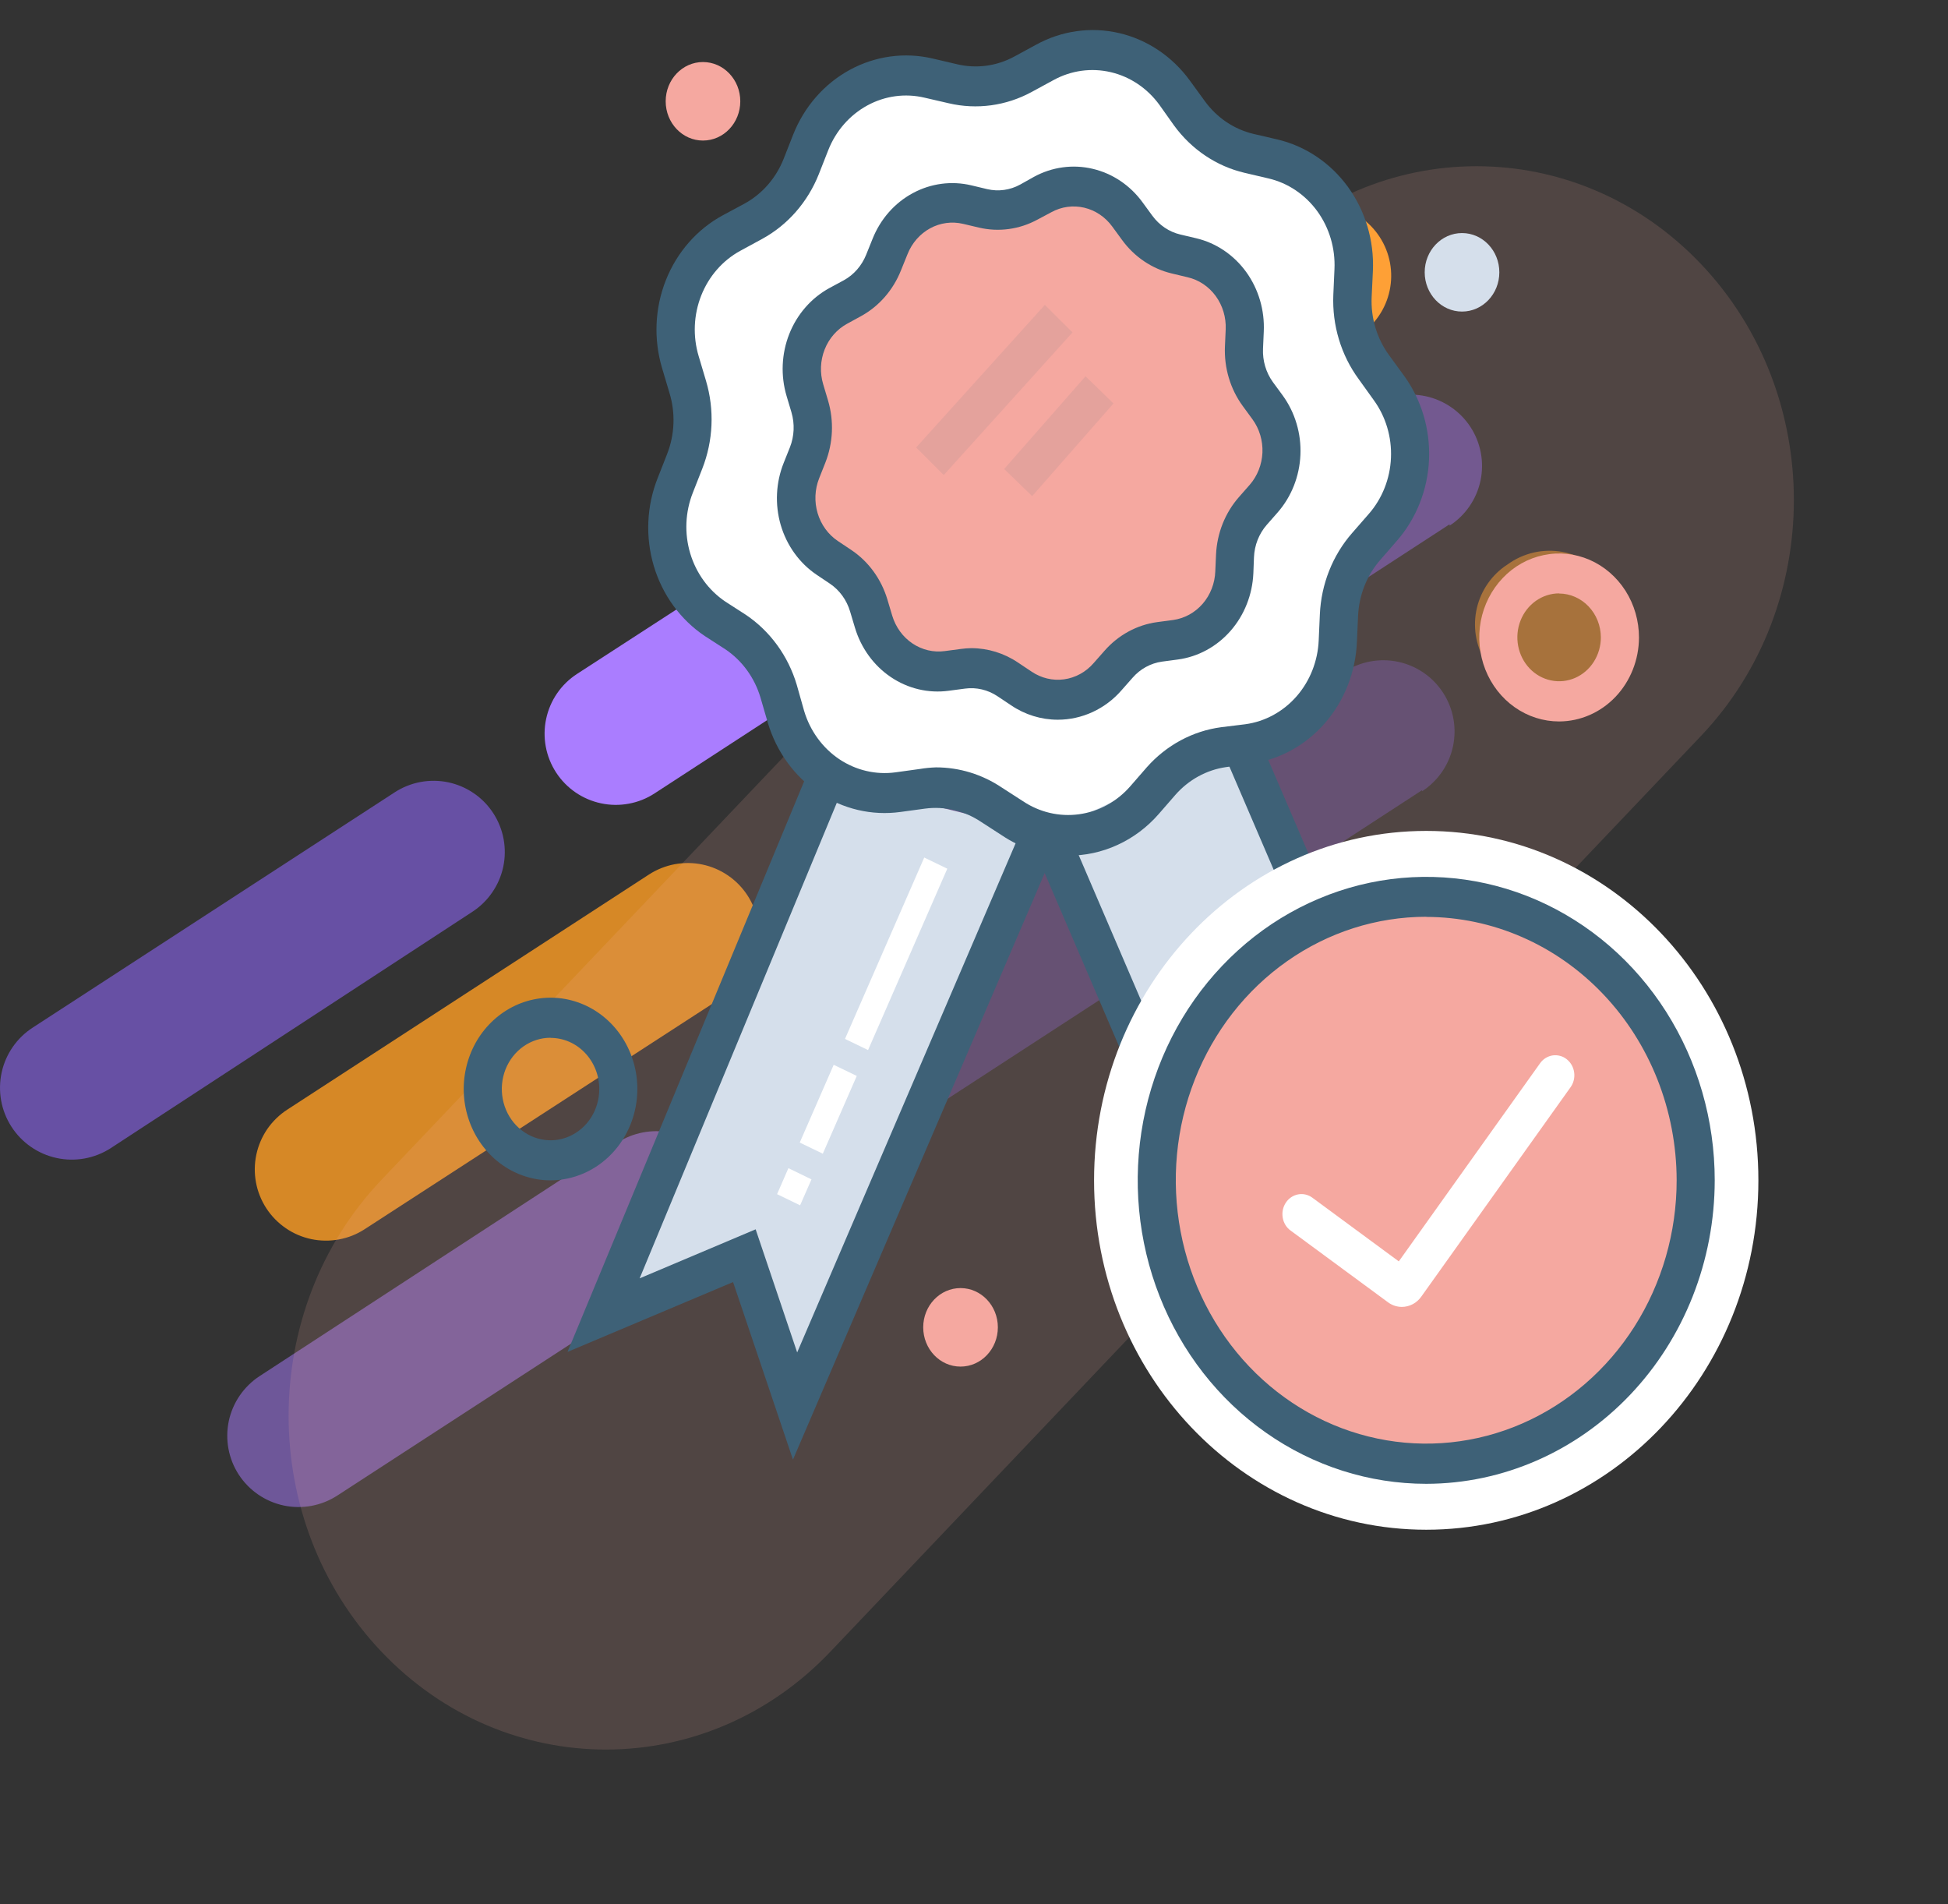 <svg width="44" height="43" viewBox="0 0 44 43" fill="none" xmlns="http://www.w3.org/2000/svg">
<rect x="0" y="0" width="44" height="43" fill="#333333" stroke="none"/>
<path opacity="0.8" d="M32.743 11.839L20.522 19.786C20.164 20.018 19.729 20.099 19.312 20.011C18.894 19.922 18.529 19.672 18.297 19.314C18.064 18.956 17.983 18.521 18.072 18.103C18.16 17.686 18.411 17.321 18.768 17.088L30.989 9.172C31.347 8.94 31.782 8.859 32.2 8.947C32.617 9.036 32.982 9.287 33.215 9.644C33.447 10.002 33.529 10.437 33.44 10.855C33.352 11.272 33.101 11.637 32.743 11.87V11.839Z" fill="#6750A4"/>
<path opacity="0.8" d="M16.412 22.459L8.24 27.756C8.063 27.872 7.865 27.951 7.657 27.989C7.45 28.028 7.236 28.025 7.03 27.982C6.823 27.938 6.627 27.854 6.453 27.734C6.279 27.614 6.13 27.462 6.015 27.285C5.9 27.108 5.82 26.909 5.782 26.702C5.743 26.494 5.746 26.281 5.79 26.074C5.834 25.867 5.918 25.671 6.037 25.497C6.157 25.323 6.31 25.174 6.487 25.059L14.658 19.749C14.835 19.634 15.034 19.555 15.241 19.516C15.449 19.478 15.662 19.48 15.869 19.524C16.076 19.568 16.272 19.652 16.446 19.772C16.62 19.891 16.769 20.044 16.884 20.221C16.999 20.398 17.078 20.596 17.117 20.804C17.155 21.012 17.153 21.225 17.109 21.432C17.065 21.638 16.981 21.834 16.861 22.009C16.742 22.183 16.589 22.332 16.412 22.447V22.459Z" fill="#FF9D23"/>
<path d="M27.001 9.97L14.786 17.916C14.609 18.032 14.411 18.111 14.203 18.149C13.996 18.188 13.782 18.185 13.576 18.141C13.158 18.053 12.793 17.802 12.561 17.445C12.328 17.087 12.247 16.651 12.336 16.234C12.424 15.817 12.675 15.451 13.033 15.219L25.247 7.303C25.425 7.188 25.623 7.109 25.83 7.07C26.038 7.031 26.251 7.034 26.458 7.078C26.665 7.122 26.861 7.206 27.035 7.325C27.209 7.445 27.358 7.598 27.473 7.775C27.588 7.952 27.667 8.15 27.706 8.358C27.744 8.565 27.742 8.779 27.698 8.985C27.654 9.192 27.57 9.388 27.451 9.562C27.331 9.736 27.178 9.885 27.001 10V9.97Z" fill="#AA7DFF"/>
<path d="M10.67 20.59L2.498 25.93C2.137 26.162 1.697 26.242 1.277 26.15C0.857 26.059 0.49 25.804 0.258 25.443C0.025 25.081 -0.054 24.642 0.037 24.221C0.128 23.801 0.383 23.434 0.745 23.202L8.916 17.892C9.093 17.777 9.292 17.698 9.499 17.659C9.707 17.621 9.92 17.623 10.127 17.667C10.334 17.711 10.53 17.795 10.704 17.915C10.878 18.034 11.027 18.187 11.142 18.364C11.257 18.541 11.336 18.739 11.375 18.947C11.413 19.155 11.411 19.368 11.367 19.575C11.323 19.781 11.239 19.977 11.119 20.151C11 20.326 10.847 20.474 10.67 20.59Z" fill="#6750A4"/>
<path d="M30.691 7.577L30.612 7.626C30.435 7.741 30.237 7.82 30.029 7.858C29.822 7.897 29.608 7.894 29.401 7.851C29.195 7.807 28.999 7.723 28.825 7.603C28.651 7.483 28.502 7.331 28.387 7.154C28.271 6.977 28.192 6.778 28.154 6.571C28.115 6.363 28.118 6.15 28.162 5.943C28.205 5.736 28.289 5.54 28.409 5.366C28.529 5.192 28.681 5.043 28.858 4.928L28.938 4.879C29.295 4.647 29.731 4.566 30.148 4.654C30.565 4.743 30.931 4.994 31.163 5.351C31.396 5.709 31.477 6.144 31.388 6.562C31.3 6.979 31.049 7.344 30.691 7.577Z" fill="#FF9D23"/>
<path opacity="0.5" d="M32.122 17.843L19.901 25.79C19.543 25.995 19.12 26.056 18.719 25.959C18.317 25.862 17.969 25.615 17.744 25.268C17.519 24.922 17.436 24.503 17.511 24.097C17.586 23.691 17.814 23.329 18.148 23.086L30.369 15.17C30.726 14.938 31.162 14.857 31.579 14.945C31.997 15.034 32.362 15.284 32.594 15.642C32.827 16 32.908 16.435 32.819 16.853C32.731 17.27 32.48 17.635 32.122 17.868V17.843Z" fill="#6750A4"/>
<path opacity="0.5" d="M15.791 28.463L7.619 33.773C7.261 34.005 6.826 34.086 6.409 33.998C5.991 33.909 5.626 33.658 5.393 33.301C5.161 32.943 5.08 32.508 5.168 32.09C5.257 31.673 5.508 31.308 5.865 31.075L14.019 25.759C14.377 25.554 14.8 25.493 15.201 25.59C15.603 25.687 15.952 25.934 16.176 26.28C16.401 26.627 16.484 27.046 16.409 27.452C16.334 27.858 16.106 28.22 15.773 28.463H15.791Z" fill="#AA7DFF"/>
<path opacity="0.5" d="M35.806 15.45L35.733 15.499C35.375 15.704 34.952 15.765 34.551 15.668C34.149 15.571 33.8 15.324 33.576 14.978C33.351 14.631 33.268 14.212 33.343 13.806C33.418 13.4 33.646 13.038 33.98 12.795L34.053 12.746C34.23 12.617 34.431 12.526 34.645 12.477C34.859 12.429 35.081 12.424 35.296 12.464C35.512 12.504 35.717 12.588 35.899 12.709C36.081 12.831 36.237 12.989 36.356 13.173C36.476 13.357 36.556 13.563 36.593 13.779C36.63 13.995 36.623 14.217 36.571 14.43C36.52 14.643 36.425 14.843 36.294 15.019C36.162 15.194 35.996 15.341 35.806 15.45Z" fill="#FF9D23"/>
<path opacity="0.15" d="M28.282 5.961L8.618 26.642C5.819 29.585 5.819 34.358 8.618 37.301C11.417 40.245 15.955 40.245 18.754 37.301L38.419 16.621C41.218 13.678 41.218 8.905 38.419 5.961C35.62 3.018 31.081 3.018 28.282 5.961Z" fill="#F7AFA3"/>
<path d="M30.864 6.104L30.838 6.689C30.814 7.266 30.983 7.834 31.317 8.293L31.656 8.757C31.989 9.216 32.158 9.783 32.133 10.36C32.109 10.936 31.892 11.486 31.521 11.911L31.145 12.342C30.773 12.768 30.556 13.317 30.532 13.895L30.506 14.48C30.481 15.057 30.263 15.606 29.892 16.031C29.52 16.456 29.018 16.73 28.473 16.804L27.923 16.88C27.378 16.954 26.875 17.229 26.504 17.655L26.128 18.074C25.756 18.499 25.254 18.773 24.709 18.847C24.164 18.922 23.612 18.792 23.149 18.481L22.682 18.179C22.219 17.868 21.667 17.737 21.122 17.811L20.569 17.863C20.025 17.937 19.473 17.807 19.011 17.496C18.548 17.185 18.205 16.713 18.04 16.162L17.874 15.604C17.709 15.053 17.365 14.58 16.902 14.269L16.435 13.967C15.972 13.656 15.628 13.183 15.464 12.631C15.3 12.08 15.326 11.485 15.537 10.952L15.749 10.412C15.96 9.879 15.986 9.284 15.821 8.733L15.655 8.175C15.49 7.625 15.515 7.031 15.725 6.498C15.934 5.965 16.316 5.527 16.802 5.26L17.295 4.991C17.782 4.725 18.165 4.288 18.376 3.755L18.588 3.215C18.799 2.682 19.182 2.244 19.67 1.979C20.157 1.713 20.718 1.636 21.254 1.762L21.808 1.883C22.344 2.009 22.905 1.932 23.393 1.666L23.886 1.397C24.374 1.133 24.936 1.057 25.472 1.185C26.008 1.312 26.483 1.634 26.816 2.094L27.163 2.558C27.497 3.017 27.974 3.337 28.511 3.463L29.052 3.589C29.587 3.718 30.061 4.041 30.393 4.5C30.724 4.96 30.891 5.528 30.864 6.104Z" fill="white"/>
<path d="M35.216 16.292C34.859 16.292 34.511 16.181 34.214 15.972C33.918 15.764 33.687 15.468 33.55 15.121C33.414 14.775 33.378 14.393 33.447 14.025C33.517 13.658 33.689 13.32 33.941 13.055C34.193 12.789 34.514 12.609 34.864 12.536C35.214 12.462 35.577 12.5 35.906 12.643C36.236 12.787 36.517 13.03 36.716 13.342C36.914 13.654 37.02 14.02 37.02 14.396C37.019 14.898 36.828 15.38 36.49 15.736C36.152 16.091 35.694 16.291 35.216 16.292ZM35.216 13.4C35.03 13.4 34.847 13.459 34.692 13.568C34.537 13.677 34.416 13.832 34.345 14.013C34.273 14.194 34.255 14.394 34.291 14.586C34.327 14.778 34.417 14.955 34.549 15.094C34.681 15.233 34.849 15.327 35.032 15.365C35.215 15.404 35.405 15.384 35.577 15.309C35.749 15.234 35.897 15.107 36 14.944C36.104 14.78 36.159 14.589 36.159 14.393C36.158 14.13 36.058 13.879 35.881 13.694C35.705 13.509 35.466 13.404 35.216 13.403V13.4Z" fill="#F5A8A0"/>
<path d="M23.519 18.794L17.957 31.75L16.813 28.358L13.633 29.697L18.654 17.597" fill="#D5DFEB"/>
<path d="M23.674 18.794L29.233 31.75L30.38 28.358L33.559 29.697L27.997 16.741" fill="#D5DFEB"/>
<path d="M28.115 7.452L28.098 7.835C28.081 8.212 28.192 8.584 28.41 8.884L28.631 9.185C28.849 9.485 28.959 9.857 28.943 10.234C28.927 10.611 28.785 10.97 28.542 11.248L28.31 11.531C28.067 11.809 27.925 12.168 27.908 12.544L27.891 12.927C27.872 13.302 27.729 13.658 27.486 13.933C27.244 14.209 26.918 14.386 26.564 14.435L26.203 14.483C25.847 14.532 25.519 14.712 25.276 14.989L25.03 15.27C24.787 15.547 24.458 15.726 24.102 15.775C23.747 15.823 23.386 15.739 23.083 15.535L22.776 15.33C22.474 15.127 22.112 15.043 21.756 15.092L21.383 15.149C21.027 15.198 20.666 15.113 20.364 14.909C20.061 14.706 19.836 14.397 19.729 14.037L19.62 13.672C19.512 13.312 19.288 13.004 18.986 12.8L18.68 12.595C18.38 12.39 18.158 12.08 18.054 11.72C17.949 11.361 17.968 10.973 18.106 10.627L18.247 10.274C18.379 9.922 18.389 9.532 18.275 9.173L18.172 8.818C18.065 8.457 18.082 8.069 18.22 7.721C18.358 7.372 18.608 7.086 18.926 6.912L19.25 6.737C19.569 6.564 19.82 6.278 19.958 5.929L20.099 5.576C20.237 5.228 20.487 4.942 20.806 4.768C21.125 4.595 21.491 4.544 21.842 4.627L22.197 4.711C22.547 4.793 22.914 4.743 23.232 4.569L23.556 4.394C23.875 4.221 24.241 4.171 24.591 4.253C24.942 4.335 25.253 4.544 25.471 4.844L25.692 5.145C25.909 5.449 26.221 5.663 26.572 5.748L26.928 5.833C27.274 5.916 27.581 6.123 27.798 6.418C28.014 6.714 28.126 7.079 28.115 7.452Z" fill="#F5A8A0"/>
<path d="M17.911 32.962L16.558 28.952L12.819 30.529L18.258 17.416L19.047 17.778L14.448 28.868L17.068 27.761L18.006 30.541L23.126 18.61L23.912 18.981L17.911 32.962Z" fill="#3E6177"/>
<path d="M29.282 32.962L23.281 18.981L24.064 18.61L29.187 30.541L30.125 27.761L32.728 28.859L27.604 16.928L28.387 16.557L34.388 30.535L30.635 28.952L29.282 32.962Z" fill="#3E6177"/>
<path d="M24.121 19.322C23.593 19.323 23.075 19.164 22.63 18.864L22.163 18.562C21.785 18.308 21.335 18.201 20.89 18.261L20.339 18.336C19.695 18.425 19.041 18.272 18.492 17.903C17.945 17.535 17.538 16.975 17.343 16.322L17.177 15.752C17.043 15.303 16.763 14.918 16.386 14.664L15.918 14.362C15.37 13.995 14.963 13.435 14.768 12.783C14.574 12.13 14.604 11.427 14.855 10.796L15.067 10.256C15.241 9.816 15.26 9.325 15.121 8.872L14.955 8.314C14.76 7.661 14.79 6.957 15.041 6.325C15.292 5.693 15.747 5.175 16.326 4.862L16.819 4.597C17.217 4.379 17.53 4.02 17.702 3.583L17.914 3.044C18.163 2.412 18.616 1.893 19.192 1.579C19.769 1.264 20.433 1.173 21.068 1.322L21.61 1.449C22.047 1.555 22.506 1.495 22.905 1.28L23.398 1.012C23.976 0.693 24.641 0.599 25.278 0.747C25.914 0.895 26.48 1.275 26.876 1.82L27.214 2.284C27.486 2.658 27.873 2.919 28.31 3.023L28.852 3.149C29.486 3.298 30.051 3.677 30.446 4.22C30.841 4.764 31.041 5.436 31.01 6.119L30.982 6.707C30.961 7.178 31.099 7.641 31.372 8.016L31.71 8.48C32.106 9.023 32.307 9.695 32.278 10.379C32.248 11.062 31.99 11.713 31.549 12.216L31.177 12.644C30.873 12.991 30.696 13.439 30.675 13.91L30.649 14.495C30.621 15.178 30.364 15.829 29.924 16.333C29.484 16.836 28.889 17.16 28.244 17.248L27.693 17.323C27.253 17.386 26.847 17.609 26.546 17.953L26.171 18.384C25.91 18.683 25.593 18.92 25.24 19.081C24.887 19.243 24.506 19.325 24.121 19.322ZM21.142 17.329C21.671 17.329 22.188 17.488 22.633 17.788L23.1 18.089C23.477 18.343 23.928 18.449 24.372 18.388C24.816 18.328 25.226 18.104 25.529 17.757L25.904 17.326C26.346 16.827 26.941 16.507 27.584 16.422L28.129 16.355C28.573 16.295 28.983 16.071 29.286 15.725C29.589 15.378 29.766 14.93 29.786 14.459L29.812 13.874C29.842 13.191 30.1 12.541 30.54 12.038L30.916 11.607C31.22 11.26 31.398 10.812 31.418 10.341C31.439 9.87 31.3 9.406 31.027 9.032L30.689 8.561C30.291 8.019 30.088 7.346 30.116 6.662L30.142 6.077C30.163 5.606 30.025 5.143 29.753 4.768C29.48 4.394 29.091 4.132 28.654 4.03L28.112 3.903C27.477 3.754 26.913 3.375 26.518 2.833L26.188 2.368C25.916 1.994 25.527 1.732 25.09 1.63C24.652 1.527 24.195 1.59 23.797 1.808L23.304 2.076C22.727 2.39 22.063 2.481 21.429 2.332L20.884 2.206C20.447 2.102 19.989 2.164 19.591 2.381C19.193 2.598 18.88 2.955 18.708 3.391L18.496 3.93C18.246 4.562 17.792 5.081 17.214 5.396L16.721 5.664C16.323 5.881 16.011 6.238 15.839 6.673C15.667 7.108 15.646 7.593 15.781 8.043L15.947 8.601C16.141 9.253 16.11 9.956 15.861 10.588L15.649 11.127C15.477 11.562 15.456 12.047 15.59 12.496C15.725 12.946 16.005 13.331 16.383 13.585L16.85 13.886C17.397 14.255 17.803 14.814 17.997 15.466L18.163 16.054C18.297 16.503 18.578 16.889 18.955 17.143C19.333 17.396 19.783 17.502 20.228 17.441L20.778 17.365C20.898 17.345 21.02 17.333 21.142 17.329Z" fill="#3E6177"/>
<path d="M23.892 16.253C23.518 16.253 23.151 16.14 22.837 15.927L22.53 15.722C22.313 15.577 22.054 15.516 21.799 15.55L21.429 15.599C20.973 15.661 20.51 15.552 20.123 15.291C19.735 15.03 19.448 14.634 19.31 14.172L19.201 13.808C19.124 13.549 18.963 13.327 18.746 13.181L18.439 12.975C18.054 12.713 17.769 12.316 17.634 11.854C17.5 11.393 17.524 10.896 17.702 10.452L17.843 10.099C17.941 9.849 17.953 9.571 17.877 9.312L17.768 8.947C17.63 8.486 17.651 7.988 17.828 7.541C18.005 7.094 18.326 6.728 18.734 6.505L19.058 6.33C19.287 6.205 19.466 5.999 19.566 5.748L19.709 5.393C19.887 4.947 20.208 4.582 20.617 4.362C21.025 4.141 21.495 4.079 21.942 4.186L22.298 4.271C22.55 4.33 22.814 4.294 23.043 4.168L23.353 3.994C23.761 3.771 24.231 3.706 24.68 3.812C25.128 3.917 25.528 4.185 25.807 4.569L26.028 4.871C26.185 5.086 26.409 5.237 26.661 5.296L27.017 5.38C27.468 5.486 27.868 5.756 28.148 6.142C28.427 6.528 28.568 7.006 28.545 7.491L28.528 7.874C28.516 8.145 28.595 8.412 28.751 8.628L28.972 8.929C29.252 9.314 29.394 9.79 29.373 10.273C29.352 10.757 29.17 11.217 28.858 11.573L28.611 11.854C28.437 12.054 28.335 12.312 28.324 12.584L28.31 12.945C28.289 13.429 28.107 13.889 27.796 14.245C27.484 14.602 27.063 14.831 26.607 14.893L26.246 14.941C25.99 14.977 25.755 15.106 25.581 15.306L25.334 15.586C25.151 15.797 24.928 15.964 24.68 16.079C24.431 16.194 24.163 16.253 23.892 16.253ZM21.939 14.637C22.313 14.637 22.68 14.75 22.994 14.962L23.301 15.167C23.518 15.314 23.778 15.376 24.034 15.341C24.29 15.306 24.526 15.177 24.7 14.977L24.947 14.697C25.259 14.341 25.68 14.111 26.137 14.049L26.498 14.001C26.754 13.965 26.99 13.836 27.165 13.635C27.339 13.434 27.44 13.175 27.45 12.903L27.467 12.52C27.49 12.04 27.671 11.584 27.98 11.23L28.227 10.949C28.401 10.75 28.503 10.492 28.515 10.221C28.526 9.95 28.447 9.684 28.29 9.469L28.069 9.167C27.789 8.783 27.647 8.307 27.668 7.823L27.685 7.44C27.697 7.168 27.617 6.901 27.46 6.685C27.302 6.469 27.077 6.319 26.825 6.261L26.469 6.176C26.021 6.07 25.622 5.801 25.343 5.417L25.122 5.115C24.965 4.9 24.741 4.749 24.49 4.69C24.238 4.631 23.974 4.667 23.746 4.793L23.436 4.958C23.027 5.181 22.558 5.245 22.109 5.139L21.753 5.055C21.501 4.996 21.238 5.031 21.009 5.156C20.78 5.281 20.6 5.486 20.5 5.736L20.351 6.104C20.174 6.551 19.854 6.918 19.445 7.141L19.136 7.31C18.906 7.435 18.726 7.64 18.627 7.891C18.528 8.141 18.516 8.42 18.594 8.679L18.703 9.044C18.84 9.505 18.818 10.002 18.642 10.449L18.502 10.802C18.403 11.052 18.391 11.331 18.468 11.589C18.545 11.848 18.706 12.07 18.923 12.216L19.23 12.421C19.618 12.681 19.906 13.077 20.044 13.539L20.153 13.904C20.231 14.162 20.392 14.384 20.609 14.53C20.826 14.676 21.085 14.738 21.34 14.703L21.701 14.655C21.78 14.644 21.86 14.638 21.939 14.637Z" fill="#3E6177"/>
<path d="M12.435 26.655C12.048 26.655 11.668 26.534 11.346 26.307C11.024 26.081 10.772 25.758 10.624 25.382C10.475 25.005 10.436 24.59 10.512 24.19C10.588 23.79 10.774 23.422 11.049 23.134C11.323 22.846 11.672 22.649 12.053 22.57C12.433 22.49 12.828 22.531 13.186 22.687C13.544 22.843 13.851 23.107 14.066 23.447C14.281 23.786 14.396 24.184 14.396 24.592C14.396 25.139 14.189 25.663 13.821 26.05C13.454 26.436 12.955 26.654 12.435 26.655ZM12.435 23.435C12.218 23.435 12.005 23.503 11.824 23.63C11.643 23.757 11.502 23.938 11.418 24.149C11.335 24.361 11.313 24.594 11.356 24.818C11.398 25.043 11.503 25.249 11.657 25.411C11.811 25.573 12.007 25.683 12.221 25.728C12.434 25.773 12.656 25.75 12.857 25.662C13.058 25.574 13.23 25.426 13.351 25.236C13.472 25.045 13.536 24.821 13.536 24.592C13.536 24.286 13.419 23.992 13.213 23.776C13.007 23.559 12.727 23.438 12.435 23.438V23.435Z" fill="#3E6177"/>
<path d="M21.696 30.861C22.161 30.861 22.539 30.464 22.539 29.974C22.539 29.485 22.161 29.088 21.696 29.088C21.23 29.088 20.853 29.485 20.853 29.974C20.853 30.464 21.23 30.861 21.696 30.861Z" fill="#F5A8A0"/>
<path d="M15.878 3.174C16.344 3.174 16.721 2.777 16.721 2.287C16.721 1.798 16.344 1.401 15.878 1.401C15.413 1.401 15.036 1.798 15.036 2.287C15.036 2.777 15.413 3.174 15.878 3.174Z" fill="#F5A8A0"/>
<path d="M33.023 7.036C33.489 7.036 33.866 6.639 33.866 6.149C33.866 5.66 33.489 5.263 33.023 5.263C32.558 5.263 32.18 5.66 32.18 6.149C32.18 6.639 32.558 7.036 33.023 7.036Z" fill="#D5DFEB"/>
<g opacity="0.3">
<path opacity="0.3" d="M20.693 10.105L23.601 6.884L24.225 7.507L21.317 10.728L20.693 10.105Z" fill="#3E6177"/>
<path opacity="0.3" d="M22.681 10.591L24.519 8.497L25.151 9.111L23.314 11.204L22.681 10.591Z" fill="#3E6177"/>
</g>
<path d="M19.086 23.461L20.876 19.365L21.397 19.617L19.607 23.713L19.086 23.461Z" fill="white"/>
<path d="M18.064 25.802L18.831 24.046L19.352 24.297L18.585 26.053L18.064 25.802Z" fill="white"/>
<path d="M17.552 26.967L17.808 26.38L18.329 26.633L18.072 27.219L17.552 26.967Z" fill="white"/>
<path d="M32.416 27.237H32.989V31.063H32.416V27.237Z" fill="white"/>
<path d="M32.416 31.609H32.989V33.249H32.416V31.609Z" fill="white"/>
<path d="M32.416 33.795H32.989V34.34H32.416V33.795Z" fill="white"/>
<path d="M32.215 34.545C36.358 34.545 39.717 31.013 39.717 26.655C39.717 22.297 36.358 18.764 32.215 18.764C28.071 18.764 24.712 22.297 24.712 26.655C24.712 31.013 28.071 34.545 32.215 34.545Z" fill="white"/>
<path d="M32.475 33.056C35.837 33.056 38.562 30.19 38.562 26.655C38.562 23.119 35.837 20.254 32.475 20.254C29.114 20.254 26.389 23.119 26.389 26.655C26.389 30.19 29.114 33.056 32.475 33.056Z" fill="#F5A8A0"/>
<path d="M32.215 33.508C30.926 33.508 29.666 33.106 28.594 32.353C27.522 31.6 26.687 30.53 26.194 29.277C25.701 28.025 25.572 26.647 25.823 25.318C26.075 23.988 26.695 22.767 27.607 21.809C28.518 20.85 29.679 20.198 30.943 19.933C32.207 19.669 33.518 19.805 34.708 20.323C35.899 20.842 36.917 21.72 37.633 22.847C38.349 23.974 38.731 25.299 38.731 26.655C38.729 28.472 38.042 30.213 36.82 31.498C35.598 32.783 33.942 33.506 32.215 33.508ZM32.215 20.703C31.096 20.703 30.002 21.052 29.072 21.706C28.142 22.359 27.417 23.288 26.989 24.375C26.56 25.462 26.448 26.658 26.667 27.812C26.885 28.966 27.424 30.026 28.215 30.858C29.006 31.69 30.014 32.257 31.111 32.486C32.208 32.716 33.346 32.598 34.379 32.148C35.413 31.698 36.296 30.935 36.918 29.957C37.539 28.979 37.871 27.828 37.871 26.652C37.868 25.075 37.271 23.564 36.211 22.45C35.151 21.335 33.714 20.708 32.215 20.706V20.703Z" fill="#3E6177"/>
<path d="M31.664 29.513C31.551 29.513 31.441 29.476 31.349 29.407L29.15 27.788C29.056 27.72 28.992 27.615 28.973 27.496C28.953 27.378 28.978 27.257 29.044 27.158C29.109 27.06 29.209 26.993 29.321 26.972C29.434 26.951 29.549 26.978 29.643 27.047L31.595 28.485L34.786 24.011C34.82 23.963 34.862 23.923 34.911 23.893C34.96 23.862 35.014 23.843 35.069 23.834C35.125 23.826 35.182 23.829 35.237 23.844C35.292 23.858 35.343 23.884 35.388 23.92C35.433 23.956 35.471 24 35.5 24.051C35.529 24.102 35.548 24.159 35.556 24.218C35.564 24.277 35.561 24.337 35.547 24.394C35.533 24.452 35.508 24.506 35.474 24.553L32.105 29.278C32.054 29.351 31.988 29.41 31.911 29.451C31.835 29.491 31.75 29.513 31.664 29.513Z" fill="white"/>
</svg>

